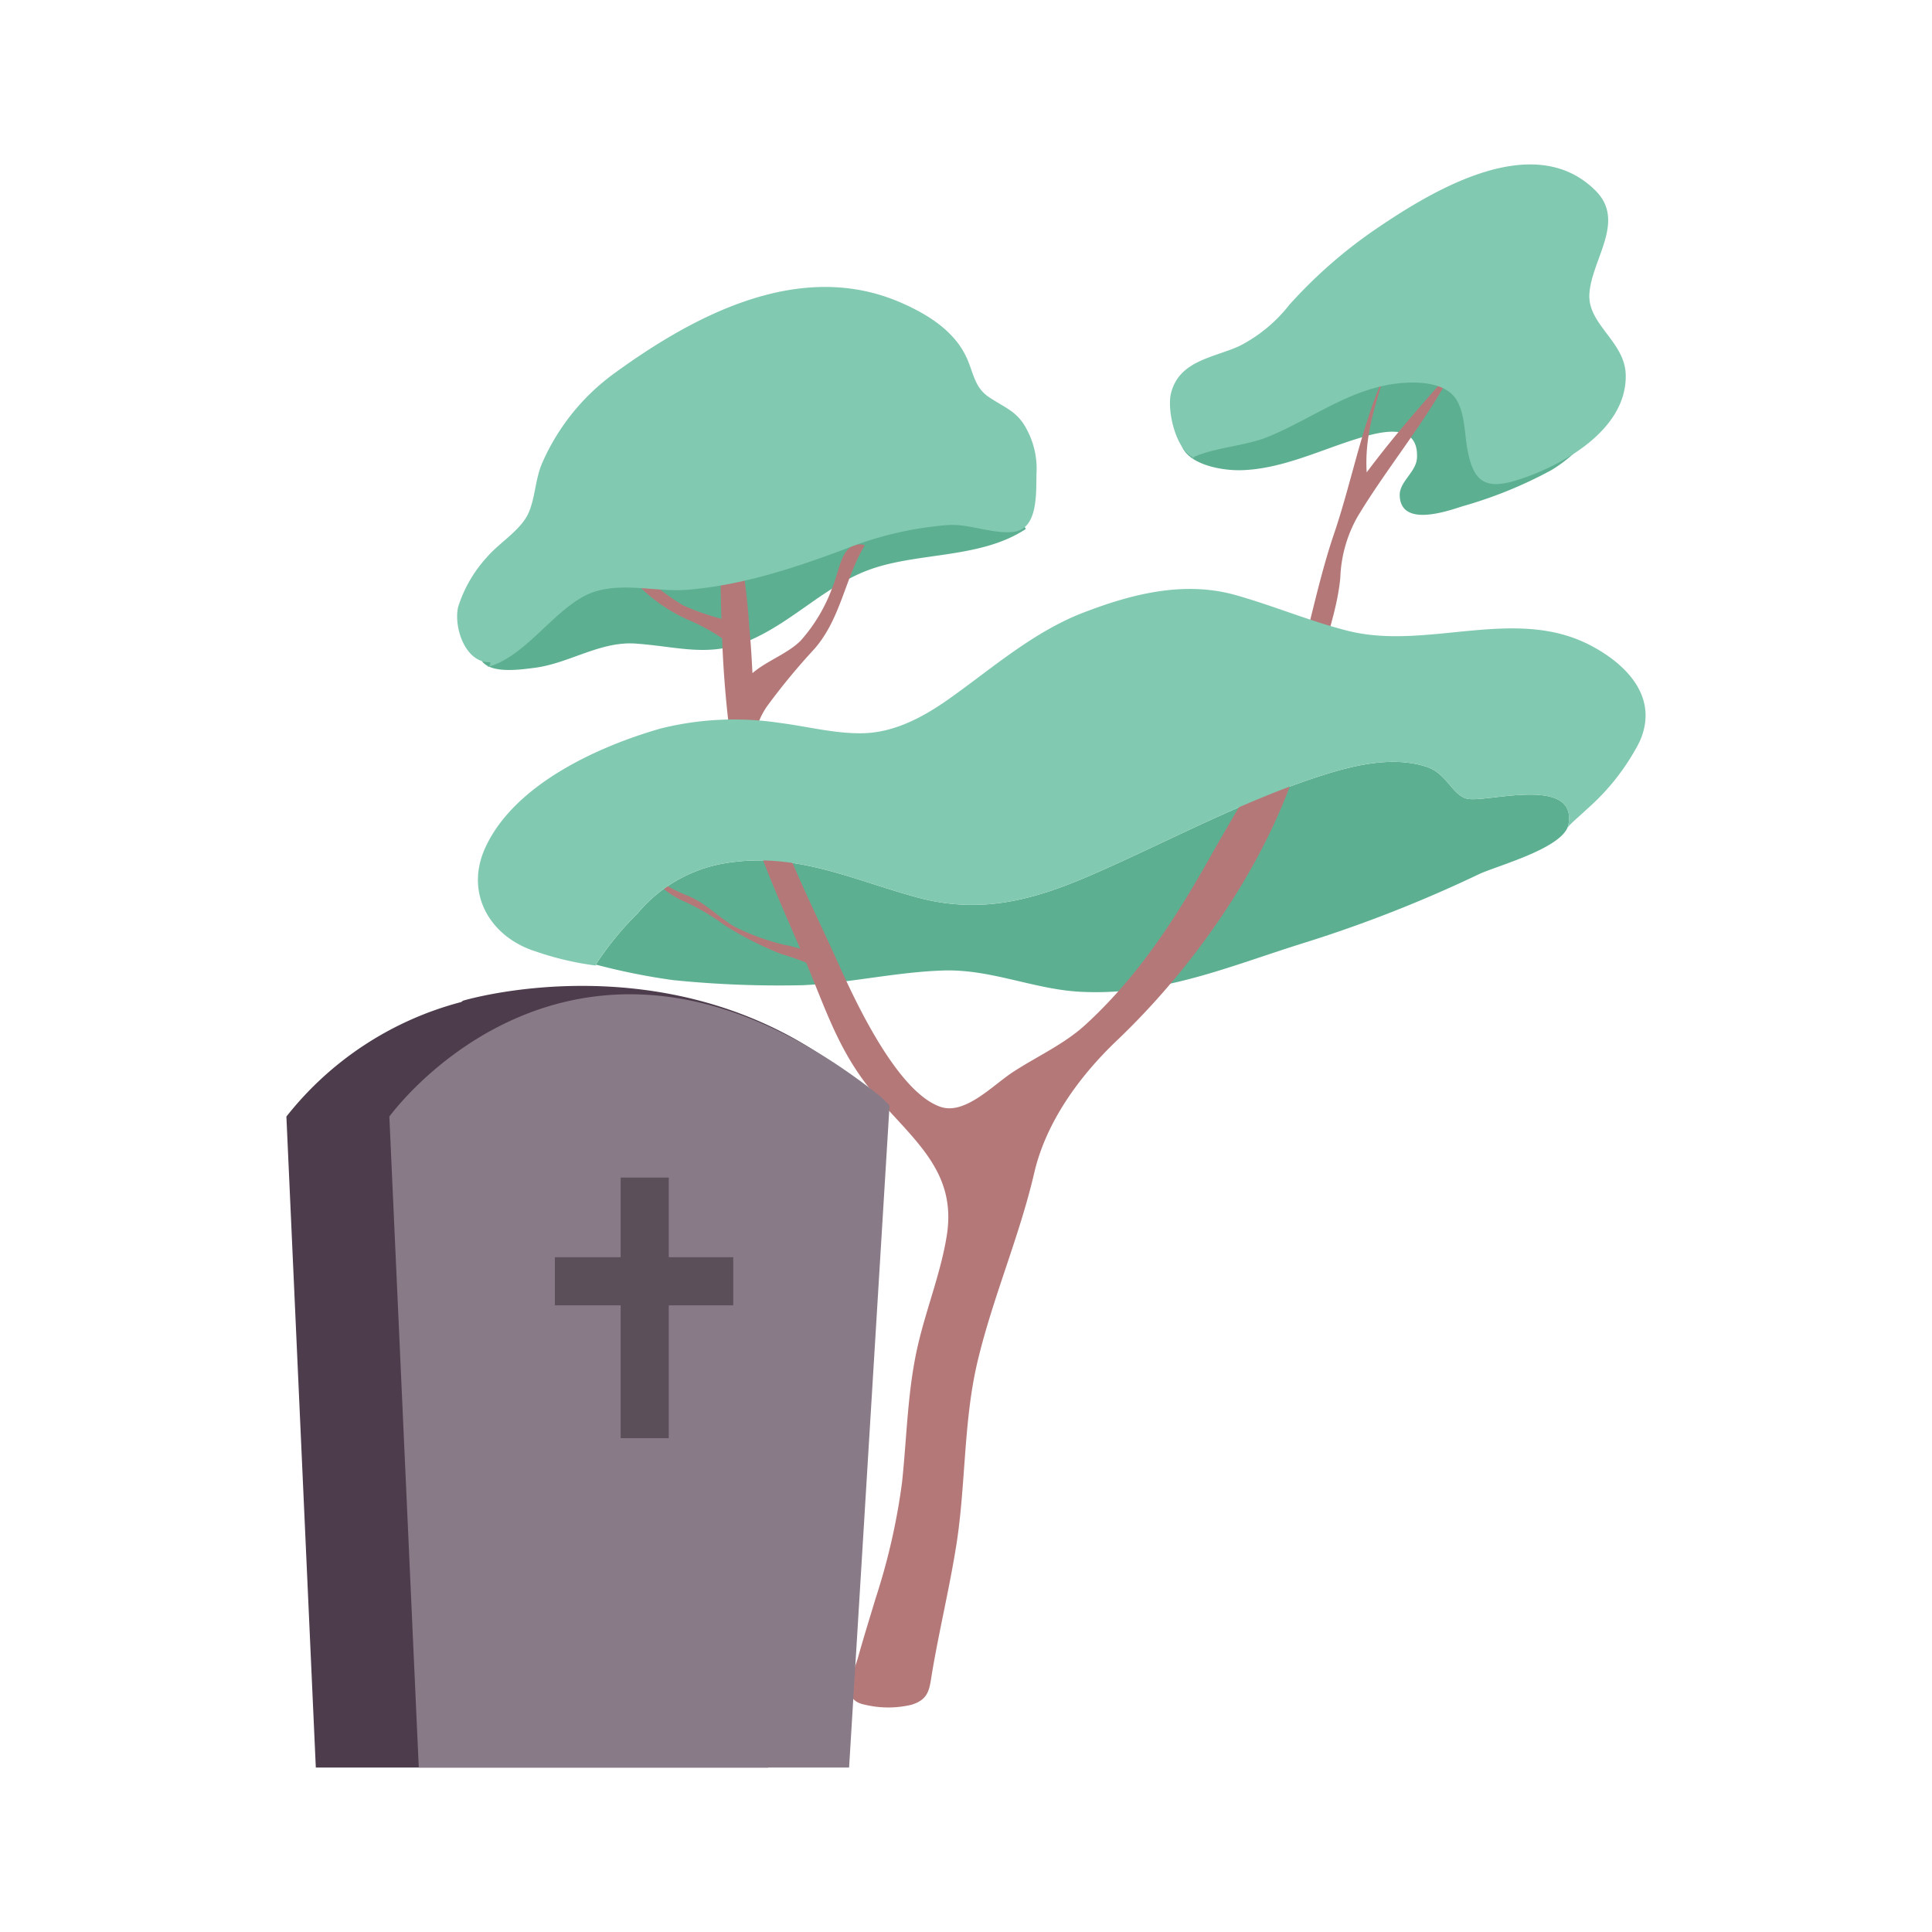 <svg id="Grupo_69712" data-name="Grupo 69712" xmlns="http://www.w3.org/2000/svg" width="190" height="190" viewBox="0 0 190 190">
  <rect id="Rectángulo_5406" data-name="Rectángulo 5406" width="190" height="190" transform="translate(0 0)" fill="none"/>
  <g id="Grupo_69625" data-name="Grupo 69625" transform="translate(28.165 16.17)">
    <g id="tree" transform="translate(16.791)">
      <g id="tree-2" data-name="tree">
        <path id="Trazado_101116" data-name="Trazado 101116" d="M878.379,167.876c-2.754-.388-4.313,1.121-5-2.027-.587-2.686-.021-3.592-3.142-4.594-5.5-1.766-8.788.612-12.721,4.1-3.241,2.876-5.56,5.37-10.069,5.894-1.841.214-4.46.705-5.675,2.274-3.038,3.93,1.93,5.392,5.02,5.315,3.848-.1,7.569-1.882,11.089-3,2.21-.693,6.357-1.979,6.191,1.771-.06,1.41-1.745,2.356-1.7,3.711.091,3.165,4.654,1.554,6.187,1.062a42.628,42.628,0,0,0,8.677-3.522C881.974,176.065,886.426,169.008,878.379,167.876Z" transform="translate(-769.675 -148.767)" fill="#5daf91"/>
        <g id="Grupo_69622" data-name="Grupo 69622" transform="translate(0 12.051)">
          <path id="Trazado_101117" data-name="Trazado 101117" d="M868.7,211.388c-1.463-.349-1.978-2.465-3.954-3.126-3.233-1.083-7.037-.206-10.219.806-7.642,2.429-15.036,6.424-22.342,9.636-5.865,2.58-11.156,4.132-17.6,2.38-6.521-1.774-12.016-4.575-19.09-3.309a14.238,14.238,0,0,0-8.347,4.864,30.841,30.841,0,0,0-4.133,5.061,62.9,62.9,0,0,0,7.6,1.527,102.984,102.984,0,0,0,12.791.5c4.648-.219,9.166-1.3,13.807-1.445,4.658-.144,8.866,1.844,13.409,2.09,8.073.432,14.752-2.547,22.283-4.879a129.86,129.86,0,0,0,16.955-6.679c1.839-.862,8.423-2.587,8.822-4.928C879.5,209.058,870.517,211.822,868.7,211.388Z" transform="translate(-769.378 -161.061)" fill="#5daf91"/>
          <path id="Trazado_101118" data-name="Trazado 101118" d="M824.15,183.68c-2.035-1.269-5.034-.778-7.264-.58-3.4.3-6.674.916-10.038,1.4-4.213.6-6.76-.733-10.308-2.558-4.8-2.464-11.734.94-15.5,4.061a59.341,59.341,0,0,0-7.1,6.985c-.745.87-2.481,2.539-2.461,3.808.035,2.374,3.868,1.778,5.423,1.586,3.412-.424,6.458-2.631,9.965-2.389,4.255.3,7.286,1.421,11.322-.358,4.28-1.885,7.516-5.478,11.908-6.992,4.761-1.64,10.776-1.017,15.149-3.922A2.445,2.445,0,0,0,824.15,183.68Z" transform="translate(-769.318 -160.923)" fill="#5daf91"/>
          <g id="Grupo_69620" data-name="Grupo 69620" transform="translate(15.205 7.957)">
            <path id="Trazado_101119" data-name="Trazado 101119" d="M795.316,185.212v0Z" transform="translate(-784.646 -168.9)" fill="#ba7575"/>
            <path id="Trazado_101120" data-name="Trazado 101120" d="M858.835,179.093c-.211-3.491.764-6.388,1.775-9.649-2.279,5.071-3.241,10.565-4.985,15.686-1.77,5.2-2.837,11.366-4.567,16.715-1.827,5.657-4.615,9.728-7.505,14.877-3.438,6.125-7.14,11.9-12.383,16.7-2.093,1.917-4.784,3.117-7.121,4.645-1.992,1.3-4.712,4.24-7.118,3.425-4.192-1.413-8.3-10.188-9.99-13.953-2.395-5.332-5.209-10.779-6.959-16.407a31.959,31.959,0,0,1-1.206-6.636,7.2,7.2,0,0,1,1.129-2.456,64.6,64.6,0,0,1,4.641-5.612c2.581-2.979,2.956-6.867,4.939-10.185-2.32-.54-2.437,2.429-3.192,4.149a16.076,16.076,0,0,1-3.13,5.26c-1.277,1.277-3.383,2.008-4.734,3.188-.076-1.483-.16-2.965-.305-4.425a61.693,61.693,0,0,0-1.694-11.1,2.02,2.02,0,0,0-1.168,1.816c0,2.74.026,5.55.113,8.366a24.8,24.8,0,0,1-3.752-1.32,20.8,20.8,0,0,1-6.308-5.789,6.126,6.126,0,0,0-.723.316,15.951,15.951,0,0,0,7.736,6.985,19.275,19.275,0,0,1,3.118,1.721,104.855,104.855,0,0,0,.987,11.086c1.023,6.836,4.232,13.723,6.952,20.05,2.227,5.18,3.471,9.63,7.277,13.992,3.862,4.426,7.859,7.455,6.877,13.615-.567,3.557-1.94,7.009-2.784,10.547-1.078,4.512-1.119,9.038-1.611,13.692a63.073,63.073,0,0,1-2.6,11.425c-.576,1.922-1.177,3.836-1.716,5.767-.487,1.744-1.865,4.208.65,4.7a9.86,9.86,0,0,0,4.571.012c1.826-.548,1.784-1.637,2.077-3.353.713-4.161,1.709-8.269,2.366-12.44.92-5.872.688-12.136,2.071-17.961,1.506-6.325,4.119-12.28,5.579-18.564,1.149-4.944,4.384-9.446,8.12-13.006,9.1-8.661,17.686-21.623,19.434-34.291.535-3.88,2.168-7.3,2.545-11.221a13.1,13.1,0,0,1,1.664-5.952c2.861-4.8,6.926-9.607,9.517-14.686C864.445,172.22,861.79,175.148,858.835,179.093Z" transform="translate(-784.591 -168.817)" fill="#b57878"/>
          </g>
          <path id="Trazado_101121" data-name="Trazado 101121" d="M880.857,196.263c-7.492-3.981-16.122.5-23.942-1.474-3.72-.94-7.328-2.47-11.034-3.513-5.054-1.426-10.188-.119-14.948,1.712-4.965,1.911-8.966,5.467-13.259,8.509-2.5,1.763-5.341,3.306-8.479,3.365-2.73.052-5.45-.676-8.154-1.017a29.882,29.882,0,0,0-11.694.548c-6.164,1.76-14.442,5.512-17.272,11.751-2.039,4.5.516,8.763,4.937,10.164a29.373,29.373,0,0,0,5.9,1.392c.049-.023.094-.044.141-.063-.033-.007-.064-.017-.1-.026a30.835,30.835,0,0,1,4.133-5.061,14.238,14.238,0,0,1,8.347-4.864c7.074-1.266,12.569,1.535,19.09,3.309,6.444,1.752,11.735.2,17.6-2.38,7.306-3.212,14.7-7.207,22.342-9.636,3.183-1.012,6.986-1.889,10.219-.806,1.976.661,2.49,2.777,3.953,3.126,1.816.434,10.8-2.33,9.977,2.5a1.672,1.672,0,0,1-.116.365,1.411,1.411,0,0,1,.113-.135c.563-.61,1.247-1.151,1.857-1.742a22.353,22.353,0,0,0,5.107-6.53C887.512,201.554,884.613,198.261,880.857,196.263Z" transform="translate(-769.318 -160.973)" fill="#81c9b1"/>
          <g id="Grupo_69621" data-name="Grupo 69621" transform="translate(20.343 58.942)">
            <path id="Trazado_101122" data-name="Trazado 101122" d="M804.109,226.569a11.267,11.267,0,0,0-2.477-.739,22.724,22.724,0,0,1-4.918-1.782c-1.65-.973-2.746-2.247-4.526-3.016a16.288,16.288,0,0,1-2.051-.966c-.127.089-.255.18-.382.273a7.867,7.867,0,0,0,1.852,1.154,22.647,22.647,0,0,1,4.178,2.44,33.3,33.3,0,0,0,5.5,2.791,26.341,26.341,0,0,1,3.633,1.358A1.363,1.363,0,0,0,804.109,226.569Z" transform="translate(-789.755 -220.066)" fill="#b57878"/>
            <path id="Trazado_101123" data-name="Trazado 101123" d="M805,228.123c-.006.147-.019.307-.035.5l.308-.154C805.263,228.353,805.162,228.236,805,228.123Z" transform="translate(-789.833 -220.107)" fill="#ba7575"/>
          </g>
          <path id="Trazado_101124" data-name="Trazado 101124" d="M772.582,197.731c-2.5.081-3.618-3.456-3.182-5.421a13.052,13.052,0,0,1,2.844-4.925c1.191-1.4,3.264-2.6,4.051-4.268.7-1.486.679-3.424,1.4-5.036a21.59,21.59,0,0,1,6.99-8.71c7.91-5.77,18.336-11.336,28.259-7.014,2.726,1.188,5.43,2.883,6.584,5.685.625,1.52.752,2.734,2.122,3.64,1.656,1.094,2.818,1.4,3.744,3.276a8.1,8.1,0,0,1,.89,4.177c-.045,2.067.16,5.542-2.335,5.779-2.047.195-4.229-.794-6.314-.686a34.425,34.425,0,0,0-10.147,2.356c-5.005,1.868-10.158,3.58-15.528,4.013-3.376.274-7.181-1.027-10.276.689-3.21,1.782-5.835,5.94-9.342,6.893-.207-.019.15-.066.2-.141Z" transform="translate(-769.307 -160.819)" fill="#81c9b1"/>
        </g>
        <path id="Trazado_101125" data-name="Trazado 101125" d="M842.168,177.569c-1.769-.657-2.723-4.614-2.294-6.354.8-3.226,4.167-3.489,6.713-4.643a14.739,14.739,0,0,0,4.919-4.053,47.148,47.148,0,0,1,8.407-7.385c5.548-3.785,15.605-9.967,21.725-3.839,2.99,3-.387,6.73-.615,10.115-.207,3.047,3.52,4.708,3.573,8.023.088,5.405-6.236,8.876-10.511,10.265-3.347,1.085-4.523.232-5.1-3.21-.27-1.594-.233-4.04-1.514-5.218s-3.585-1.21-5.207-1.036c-4.843.513-8.554,3.53-12.953,5.3-2.187.88-5.666,1.079-7.452,2.086Z" transform="translate(-769.67 -148.705)" fill="#81c9b1"/>
      </g>
    </g>
    <g id="Grupo_69624" data-name="Grupo 69624" transform="translate(0 80.79)">
      <path id="Trazado_101126" data-name="Trazado 101126" d="M805.734,237.2c-16.684-11.663-35.942-5.832-35.942-5.832l-.163.128a32.309,32.309,0,0,0-17.2,11.266l2.893,64.018H799.81l1.808-65.038Z" transform="translate(-752.429 -229.914)" fill="#4d3c4b"/>
      <path id="Trazado_101127" data-name="Trazado 101127" d="M765.5,306.787l-2.894-64.018s18.447-25.68,48.276-2a10.084,10.084,0,0,1,.914.916l-3.977,65.1Z" transform="translate(-752.481 -229.918)" fill="#897a88"/>
      <g id="Grupo_69623" data-name="Grupo 69623" transform="translate(26.403 18.846)">
        <rect id="Rectángulo_5407" data-name="Rectángulo 5407" width="4.729" height="25.628" transform="translate(6.47)" fill="#5b4f5a"/>
        <rect id="Rectángulo_5408" data-name="Rectángulo 5408" width="17.543" height="4.733" transform="translate(0 7.834)" fill="#5b4f5a"/>
      </g>
    </g>
  </g>
</svg>
